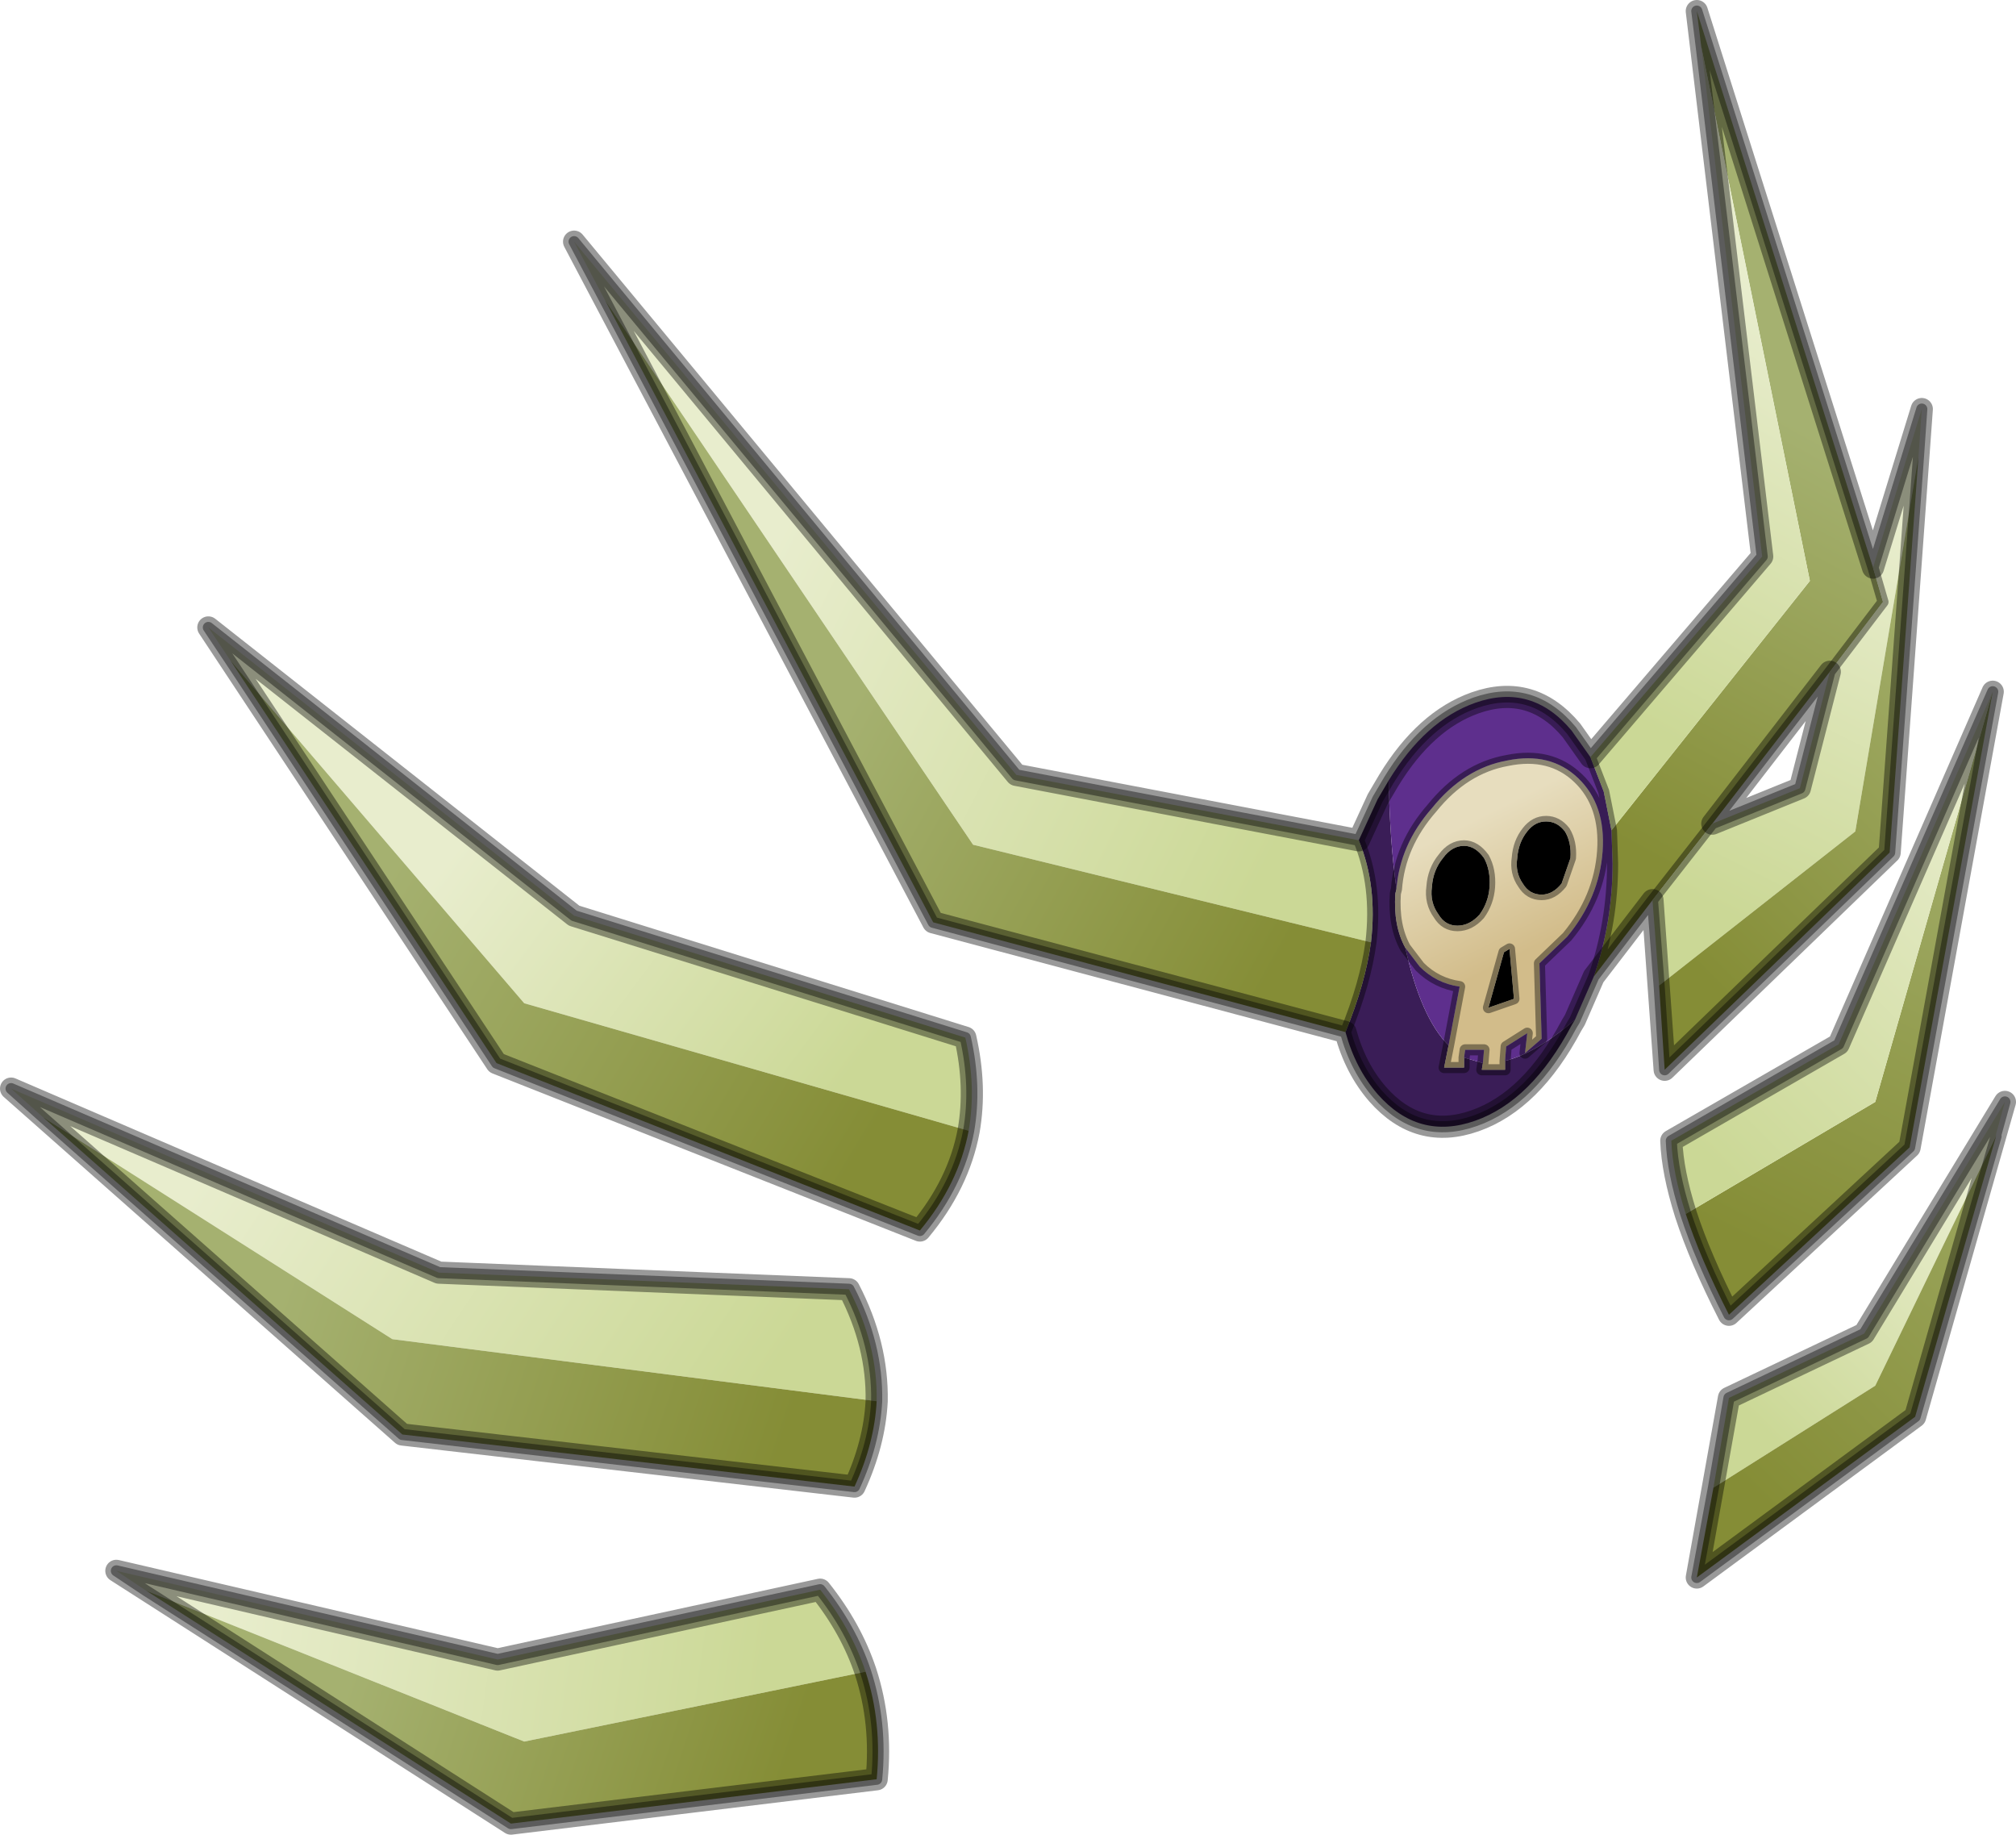 <?xml version="1.0" encoding="UTF-8" standalone="no"?>
<svg xmlns:xlink="http://www.w3.org/1999/xlink" height="82.75px" width="90.95px" xmlns="http://www.w3.org/2000/svg">
  <g transform="matrix(1.0, 0.0, 0.0, 1.0, 45.45, 41.4)">
    <path d="M31.3 -39.3 L31.1 -40.9 39.05 -15.8 39.5 -14.25 37.1 -11.1 31.8 -4.25 29.1 -0.8 26.45 2.65 Q27.3 0.2 27.3 -2.45 L27.25 -3.95 36.2 -15.2 31.3 -39.3" fill="url(#gradient0)" fill-rule="evenodd" stroke="none"/>
    <path d="M25.6 4.6 L25.45 4.85 Q23.65 8.25 21.1 9.15 18.55 10.05 16.7 7.95 15.7 6.8 15.25 5.15 16.15 2.95 16.4 1.1 16.7 -1.45 15.85 -3.5 L16.7 -5.35 17.2 -6.2 Q17.25 -3.45 17.55 -1.3 L17.5 -1.1 Q17.4 0.35 17.95 1.35 18.65 4.5 19.9 5.75 L19.7 6.75 20.6 6.75 20.6 6.3 21.45 6.55 21.4 6.85 22.45 6.85 22.45 6.45 Q23.85 6.1 25.6 4.6" fill="#3a1d57" fill-rule="evenodd" stroke="none"/>
    <path d="M19.45 -0.15 Q19.05 -0.7 19.15 -1.4 19.2 -2.15 19.65 -2.7 20.05 -3.25 20.6 -3.25 21.1 -3.25 21.5 -2.7 21.8 -2.15 21.75 -1.4 21.7 -0.7 21.3 -0.15 20.85 0.35 20.3 0.35 19.75 0.35 19.45 -0.15 M23.45 -3.9 Q23.8 -4.35 24.3 -4.35 24.8 -4.35 25.15 -3.9 25.45 -3.4 25.4 -2.7 L25.0 -1.55 Q24.6 -1.05 24.1 -1.05 23.55 -1.05 23.25 -1.55 22.9 -2.05 23.0 -2.7 23.05 -3.4 23.45 -3.9 M22.65 1.4 L22.85 3.65 21.7 4.05 22.4 1.55 22.65 1.4" fill="#000000" fill-rule="evenodd" stroke="none"/>
    <path d="M19.45 -0.15 Q19.75 0.35 20.3 0.35 20.85 0.35 21.3 -0.15 21.7 -0.7 21.75 -1.4 21.8 -2.15 21.5 -2.7 21.1 -3.25 20.6 -3.25 20.05 -3.25 19.65 -2.7 19.2 -2.15 19.15 -1.4 19.05 -0.7 19.45 -0.15 M17.95 1.35 Q17.4 0.35 17.5 -1.1 L17.55 -1.3 Q17.7 -3.3 19.15 -4.95 20.6 -6.75 22.55 -7.1 24.5 -7.5 25.75 -6.3 27.0 -5.1 26.85 -3.0 26.7 -0.9 25.25 0.85 L24.0 2.05 24.1 5.45 23.35 6.1 23.45 5.2 22.5 5.8 22.45 6.45 22.45 6.85 21.4 6.85 21.45 6.55 21.5 5.95 20.65 5.95 20.6 6.3 20.6 6.75 19.7 6.75 19.9 5.75 20.4 3.1 Q19.35 2.95 18.6 2.2 L17.95 1.35 M23.45 -3.9 Q23.05 -3.4 23.0 -2.7 22.9 -2.05 23.25 -1.55 23.55 -1.05 24.1 -1.05 24.6 -1.05 25.0 -1.55 L25.4 -2.7 Q25.45 -3.4 25.15 -3.9 24.8 -4.35 24.3 -4.35 23.8 -4.35 23.45 -3.9 M22.65 1.4 L22.4 1.55 21.7 4.05 22.85 3.65 22.65 1.4" fill="url(#gradient1)" fill-rule="evenodd" stroke="none"/>
    <path d="M26.45 2.65 L25.6 4.6 Q23.85 6.1 22.45 6.45 L22.5 5.8 23.45 5.2 23.35 6.1 24.1 5.45 24.0 2.05 25.25 0.85 Q26.7 -0.9 26.85 -3.0 27.0 -5.1 25.75 -6.3 24.5 -7.5 22.55 -7.1 20.6 -6.75 19.15 -4.95 17.7 -3.3 17.55 -1.3 17.25 -3.45 17.2 -6.2 18.85 -8.9 21.1 -9.7 23.65 -10.6 25.45 -8.45 L26.3 -7.25 26.9 -5.7 27.25 -3.95 27.3 -2.45 Q27.3 0.2 26.45 2.65 M17.95 1.35 L18.6 2.2 Q19.35 2.95 20.4 3.1 L19.9 5.75 Q18.65 4.5 17.95 1.35 M20.6 6.3 L20.65 5.95 21.5 5.95 21.45 6.55 20.6 6.3" fill="#5e2f8d" fill-rule="evenodd" stroke="none"/>
    <path d="M-18.15 -27.85 L-19.55 -30.5 0.4 -6.45 15.85 -3.5 Q16.7 -1.45 16.4 1.1 L-1.55 -3.3 -18.15 -27.85" fill="url(#gradient2)" fill-rule="evenodd" stroke="none"/>
    <path d="M39.05 -15.8 L41.25 -22.95 41.1 -20.8 38.25 -3.9 29.4 3.05 29.1 -0.8 31.8 -4.25 35.75 -5.85 37.1 -11.1 39.5 -14.25 39.05 -15.8" fill="url(#gradient3)" fill-rule="evenodd" stroke="none"/>
    <path d="M26.3 -7.25 L34.05 -16.3 31.3 -39.3 36.2 -15.2 27.25 -3.95 26.9 -5.7 26.3 -7.25" fill="url(#gradient4)" fill-rule="evenodd" stroke="none"/>
    <path d="M41.1 -20.8 L39.8 -2.95 29.65 6.85 29.4 3.05 38.25 -3.9 41.1 -20.8" fill="url(#gradient5)" fill-rule="evenodd" stroke="none"/>
    <path d="M31.85 25.7 L32.55 21.65 38.65 18.75 45.0 8.3 44.6 9.75 44.6 9.85 39.15 21.1 31.85 25.7" fill="url(#gradient6)" fill-rule="evenodd" stroke="none"/>
    <path d="M44.6 9.85 L40.95 22.5 31.1 29.75 31.85 25.7 39.15 21.1 44.6 9.85" fill="url(#gradient7)" fill-rule="evenodd" stroke="none"/>
    <path d="M44.45 -10.2 L40.7 10.35 32.55 17.9 Q31.25 15.35 30.6 13.35 L39.15 8.3 44.45 -10.2" fill="url(#gradient8)" fill-rule="evenodd" stroke="none"/>
    <path d="M30.6 13.35 Q30.0 11.45 29.95 10.05 L37.5 5.7 44.45 -10.2 39.15 8.3 30.6 13.35" fill="url(#gradient9)" fill-rule="evenodd" stroke="none"/>
    <path d="M15.25 5.15 L-3.35 0.2 -18.15 -27.85 -1.55 -3.3 16.4 1.1 Q16.15 2.95 15.25 5.15" fill="url(#gradient10)" fill-rule="evenodd" stroke="none"/>
    <path d="M-35.05 -11.6 L-36.05 -13.1 -19.55 -0.1 -1.9 5.4 Q-1.4 7.6 -1.75 9.6 L-21.8 3.85 -35.05 -11.6" fill="url(#gradient11)" fill-rule="evenodd" stroke="none"/>
    <path d="M-1.75 9.6 Q-2.2 12.0 -3.95 14.1 L-23.05 6.55 -35.05 -11.6 -21.8 3.85 -1.75 9.6" fill="url(#gradient12)" fill-rule="evenodd" stroke="none"/>
    <path d="M-43.5 9.0 L-44.95 7.7 -25.65 16.0 -7.15 16.75 Q-5.85 19.25 -5.9 21.8 L-27.75 19.0 -43.5 9.0" fill="url(#gradient13)" fill-rule="evenodd" stroke="none"/>
    <path d="M-38.85 30.35 L-40.2 29.45 -23.0 33.45 -8.45 30.3 Q-7.05 32.05 -6.4 34.0 L-21.8 37.15 -38.85 30.35" fill="url(#gradient14)" fill-rule="evenodd" stroke="none"/>
    <path d="M-6.4 34.0 Q-5.65 36.3 -5.9 38.85 L-22.4 40.85 -38.85 30.35 -21.8 37.15 -6.4 34.0" fill="url(#gradient15)" fill-rule="evenodd" stroke="none"/>
    <path d="M-5.9 21.8 Q-6.0 23.7 -6.9 25.65 L-27.3 23.3 -43.5 9.0 -27.75 19.0 -5.9 21.8" fill="url(#gradient16)" fill-rule="evenodd" stroke="none"/>
    <path d="M31.3 -39.3 L31.1 -40.9 39.05 -15.8 41.25 -22.95 41.1 -20.8 39.8 -2.95 29.65 6.85 29.4 3.05 29.1 -0.8 26.45 2.65 25.6 4.6 25.45 4.85 Q23.65 8.25 21.1 9.15 18.55 10.05 16.7 7.95 15.7 6.8 15.25 5.15 L-3.35 0.2 -18.15 -27.85 -19.55 -30.5 0.4 -6.45 15.85 -3.5 16.7 -5.35 17.2 -6.2 Q18.85 -8.9 21.1 -9.7 23.65 -10.6 25.45 -8.45 L26.3 -7.25 34.05 -16.3 31.3 -39.3 M27.25 -3.95 L27.3 -2.45 Q27.3 0.2 26.45 2.65 M19.45 -0.15 Q19.75 0.35 20.3 0.35 20.85 0.35 21.3 -0.15 21.7 -0.7 21.75 -1.4 21.8 -2.15 21.5 -2.7 21.1 -3.25 20.6 -3.25 20.05 -3.25 19.65 -2.7 19.2 -2.15 19.15 -1.4 19.05 -0.7 19.45 -0.15 M17.55 -1.3 L17.5 -1.1 Q17.4 0.35 17.95 1.35 L18.6 2.2 Q19.35 2.95 20.4 3.1 L19.9 5.75 19.7 6.75 20.6 6.75 20.6 6.3 20.65 5.95 21.5 5.95 21.45 6.55 21.4 6.85 22.45 6.85 22.45 6.45 22.5 5.8 23.45 5.2 23.35 6.1 24.1 5.45 24.0 2.05 25.25 0.85 Q26.7 -0.9 26.85 -3.0 27.0 -5.1 25.75 -6.3 24.5 -7.5 22.55 -7.1 20.6 -6.75 19.15 -4.95 17.7 -3.3 17.55 -1.3 M39.05 -15.8 L39.5 -14.25 37.1 -11.1 35.75 -5.85 31.8 -4.25 29.1 -0.8 M23.45 -3.9 Q23.05 -3.4 23.0 -2.7 22.9 -2.05 23.25 -1.55 23.55 -1.05 24.1 -1.05 24.6 -1.05 25.0 -1.55 L25.4 -2.7 Q25.45 -3.4 25.15 -3.9 24.8 -4.35 24.3 -4.35 23.8 -4.35 23.45 -3.9 M26.3 -7.25 L26.9 -5.7 27.25 -3.95 M37.1 -11.1 L31.8 -4.25 M31.85 25.7 L32.55 21.65 38.65 18.75 45.0 8.3 44.6 9.75 M44.6 9.85 L40.95 22.5 31.1 29.75 31.85 25.7 M22.65 1.4 L22.85 3.65 21.7 4.05 22.4 1.55 22.65 1.4 M44.45 -10.2 L40.7 10.35 32.55 17.9 Q31.25 15.35 30.6 13.35 30.0 11.45 29.95 10.05 L37.5 5.7 44.45 -10.2 M15.25 5.15 Q16.15 2.95 16.4 1.1 16.7 -1.45 15.85 -3.5 M-35.05 -11.6 L-36.05 -13.1 -19.55 -0.1 -1.9 5.4 Q-1.4 7.6 -1.75 9.6 -2.2 12.0 -3.95 14.1 L-23.05 6.55 -35.05 -11.6 M-43.5 9.0 L-44.95 7.7 -25.65 16.0 -7.15 16.75 Q-5.85 19.25 -5.9 21.8 -6.0 23.7 -6.9 25.65 L-27.3 23.3 -43.5 9.0 M-38.85 30.35 L-40.2 29.45 -23.0 33.45 -8.45 30.3 Q-7.05 32.05 -6.4 34.0 -5.65 36.3 -5.9 38.85 L-22.4 40.85 -38.85 30.35 Z" fill="none" stroke="#000000" stroke-linecap="round" stroke-linejoin="round" stroke-opacity="0.4" stroke-width="0.5"/>
    <path d="M16.7 -5.35 L17.2 -6.2 Q18.85 -8.9 21.1 -9.7 23.65 -10.6 25.45 -8.45 L26.3 -7.25 34.05 -16.3 31.1 -40.9 39.05 -15.8 41.25 -22.95 39.8 -2.95 29.65 6.85 29.1 -0.8 26.45 2.65 25.6 4.6 25.45 4.85 Q23.65 8.25 21.1 9.15 18.55 10.05 16.7 7.95 15.7 6.8 15.25 5.15 L-3.35 0.2 -19.55 -30.5 0.4 -6.45 15.85 -3.5 16.7 -5.35 M31.8 -4.25 L37.1 -11.1 35.75 -5.85 31.8 -4.25 M40.95 22.5 L31.1 29.75 32.55 21.65 38.65 18.75 45.0 8.3 40.95 22.5 M32.55 17.9 L40.7 10.35 44.45 -10.2 37.5 5.7 29.95 10.05 Q30.0 11.45 30.6 13.35 31.25 15.35 32.55 17.9 M-19.55 -0.1 L-1.9 5.4 Q-1.4 7.6 -1.75 9.6 -2.2 12.0 -3.95 14.1 L-23.05 6.55 -36.05 -13.1 -19.55 -0.1 M-7.15 16.75 L-25.65 16.0 -44.95 7.7 -27.3 23.3 -6.9 25.65 Q-6.0 23.7 -5.9 21.8 -5.85 19.25 -7.15 16.75 M-40.2 29.45 L-23.0 33.45 -8.45 30.3 Q-7.05 32.05 -6.4 34.0 -5.65 36.3 -5.9 38.85 L-22.4 40.85 -40.2 29.45 Z" fill="none" stroke="#000000" stroke-linecap="round" stroke-linejoin="round" stroke-opacity="0.4" stroke-width="1.0"/>
  </g>
  <defs>
    <linearGradient gradientTransform="matrix(0.006, -0.011, 0.011, 0.006, 28.0, -14.95)" gradientUnits="userSpaceOnUse" id="gradient0" spreadMethod="pad" x1="-819.2" x2="819.2">
      <stop offset="0.0" stop-color="#858d36"/>
      <stop offset="0.988" stop-color="#a5b170"/>
    </linearGradient>
    <linearGradient gradientTransform="matrix(8.0E-4, 0.004, -0.006, 0.003, 22.3, -1.45)" gradientUnits="userSpaceOnUse" id="gradient1" spreadMethod="pad" x1="-819.2" x2="819.2">
      <stop offset="0.0" stop-color="#e7ddbe"/>
      <stop offset="0.988" stop-color="#d2bc8a"/>
    </linearGradient>
    <linearGradient gradientTransform="matrix(-0.014, -0.008, 0.004, -0.008, 0.95, -10.3)" gradientUnits="userSpaceOnUse" id="gradient2" spreadMethod="pad" x1="-819.2" x2="819.2">
      <stop offset="0.0" stop-color="#cbd896"/>
      <stop offset="1.0" stop-color="#e8edcd"/>
    </linearGradient>
    <linearGradient gradientTransform="matrix(0.006, -0.01, 0.004, 0.002, 36.95, -8.55)" gradientUnits="userSpaceOnUse" id="gradient3" spreadMethod="pad" x1="-819.2" x2="819.2">
      <stop offset="0.0" stop-color="#cbd896"/>
      <stop offset="1.0" stop-color="#e8edcd"/>
    </linearGradient>
    <linearGradient gradientTransform="matrix(0.006, -0.01, 0.009, 0.005, 29.25, -19.4)" gradientUnits="userSpaceOnUse" id="gradient4" spreadMethod="pad" x1="-819.2" x2="819.2">
      <stop offset="0.0" stop-color="#cbd896"/>
      <stop offset="1.0" stop-color="#e8edcd"/>
    </linearGradient>
    <linearGradient gradientTransform="matrix(0.009, -0.009, 0.005, 0.005, 36.05, -7.5)" gradientUnits="userSpaceOnUse" id="gradient5" spreadMethod="pad" x1="-819.2" x2="819.2">
      <stop offset="0.0" stop-color="#858d36"/>
      <stop offset="0.988" stop-color="#a5b170"/>
    </linearGradient>
    <linearGradient gradientTransform="matrix(0.006, -0.006, 0.002, 0.002, 38.8, 17.95)" gradientUnits="userSpaceOnUse" id="gradient6" spreadMethod="pad" x1="-819.2" x2="819.2">
      <stop offset="0.0" stop-color="#cbd896"/>
      <stop offset="1.0" stop-color="#e8edcd"/>
    </linearGradient>
    <linearGradient gradientTransform="matrix(0.011, -0.011, 0.003, 0.003, 42.35, 16.6)" gradientUnits="userSpaceOnUse" id="gradient7" spreadMethod="pad" x1="-819.2" x2="819.2">
      <stop offset="0.0" stop-color="#858d36"/>
      <stop offset="0.988" stop-color="#a5b170"/>
    </linearGradient>
    <linearGradient gradientTransform="matrix(0.008, -0.013, 0.004, 0.002, 40.1, 4.05)" gradientUnits="userSpaceOnUse" id="gradient8" spreadMethod="pad" x1="-819.2" x2="819.2">
      <stop offset="0.0" stop-color="#858d36"/>
      <stop offset="0.988" stop-color="#a5b170"/>
    </linearGradient>
    <linearGradient gradientTransform="matrix(0.009, -0.009, 0.004, 0.004, 38.2, 2.65)" gradientUnits="userSpaceOnUse" id="gradient9" spreadMethod="pad" x1="-819.2" x2="819.2">
      <stop offset="0.0" stop-color="#cbd896"/>
      <stop offset="1.0" stop-color="#e8edcd"/>
    </linearGradient>
    <linearGradient gradientTransform="matrix(-0.012, -0.007, 0.005, -0.009, 3.45, -5.65)" gradientUnits="userSpaceOnUse" id="gradient10" spreadMethod="pad" x1="-819.2" x2="819.2">
      <stop offset="0.0" stop-color="#858d36"/>
      <stop offset="0.988" stop-color="#a5b170"/>
    </linearGradient>
    <linearGradient gradientTransform="matrix(-0.011, -0.006, 0.003, -0.004, -16.15, 2.15)" gradientUnits="userSpaceOnUse" id="gradient11" spreadMethod="pad" x1="-819.2" x2="819.2">
      <stop offset="0.0" stop-color="#cbd896"/>
      <stop offset="1.0" stop-color="#e8edcd"/>
    </linearGradient>
    <linearGradient gradientTransform="matrix(-0.013, -0.008, 0.003, -0.005, -17.35, 4.15)" gradientUnits="userSpaceOnUse" id="gradient12" spreadMethod="pad" x1="-819.2" x2="819.2">
      <stop offset="0.0" stop-color="#858d36"/>
      <stop offset="0.988" stop-color="#a5b170"/>
    </linearGradient>
    <linearGradient gradientTransform="matrix(-0.014, -0.008, 0.004, -0.006, -22.7, 14.85)" gradientUnits="userSpaceOnUse" id="gradient13" spreadMethod="pad" x1="-819.2" x2="819.2">
      <stop offset="0.0" stop-color="#cbd896"/>
      <stop offset="1.0" stop-color="#e8edcd"/>
    </linearGradient>
    <linearGradient gradientTransform="matrix(-0.015, -0.002, 7.0E-4, -0.005, -23.25, 32.7)" gradientUnits="userSpaceOnUse" id="gradient14" spreadMethod="pad" x1="-819.2" x2="819.2">
      <stop offset="0.0" stop-color="#cbd896"/>
      <stop offset="1.0" stop-color="#e8edcd"/>
    </linearGradient>
    <linearGradient gradientTransform="matrix(-0.012, -0.003, 0.002, -0.006, -19.85, 36.0)" gradientUnits="userSpaceOnUse" id="gradient15" spreadMethod="pad" x1="-819.2" x2="819.2">
      <stop offset="0.0" stop-color="#858d36"/>
      <stop offset="0.988" stop-color="#a5b170"/>
    </linearGradient>
    <linearGradient gradientTransform="matrix(-0.014, -0.004, 0.002, -0.006, -21.4, 19.85)" gradientUnits="userSpaceOnUse" id="gradient16" spreadMethod="pad" x1="-819.2" x2="819.2">
      <stop offset="0.0" stop-color="#858d36"/>
      <stop offset="0.988" stop-color="#a5b170"/>
    </linearGradient>
  </defs>
</svg>
